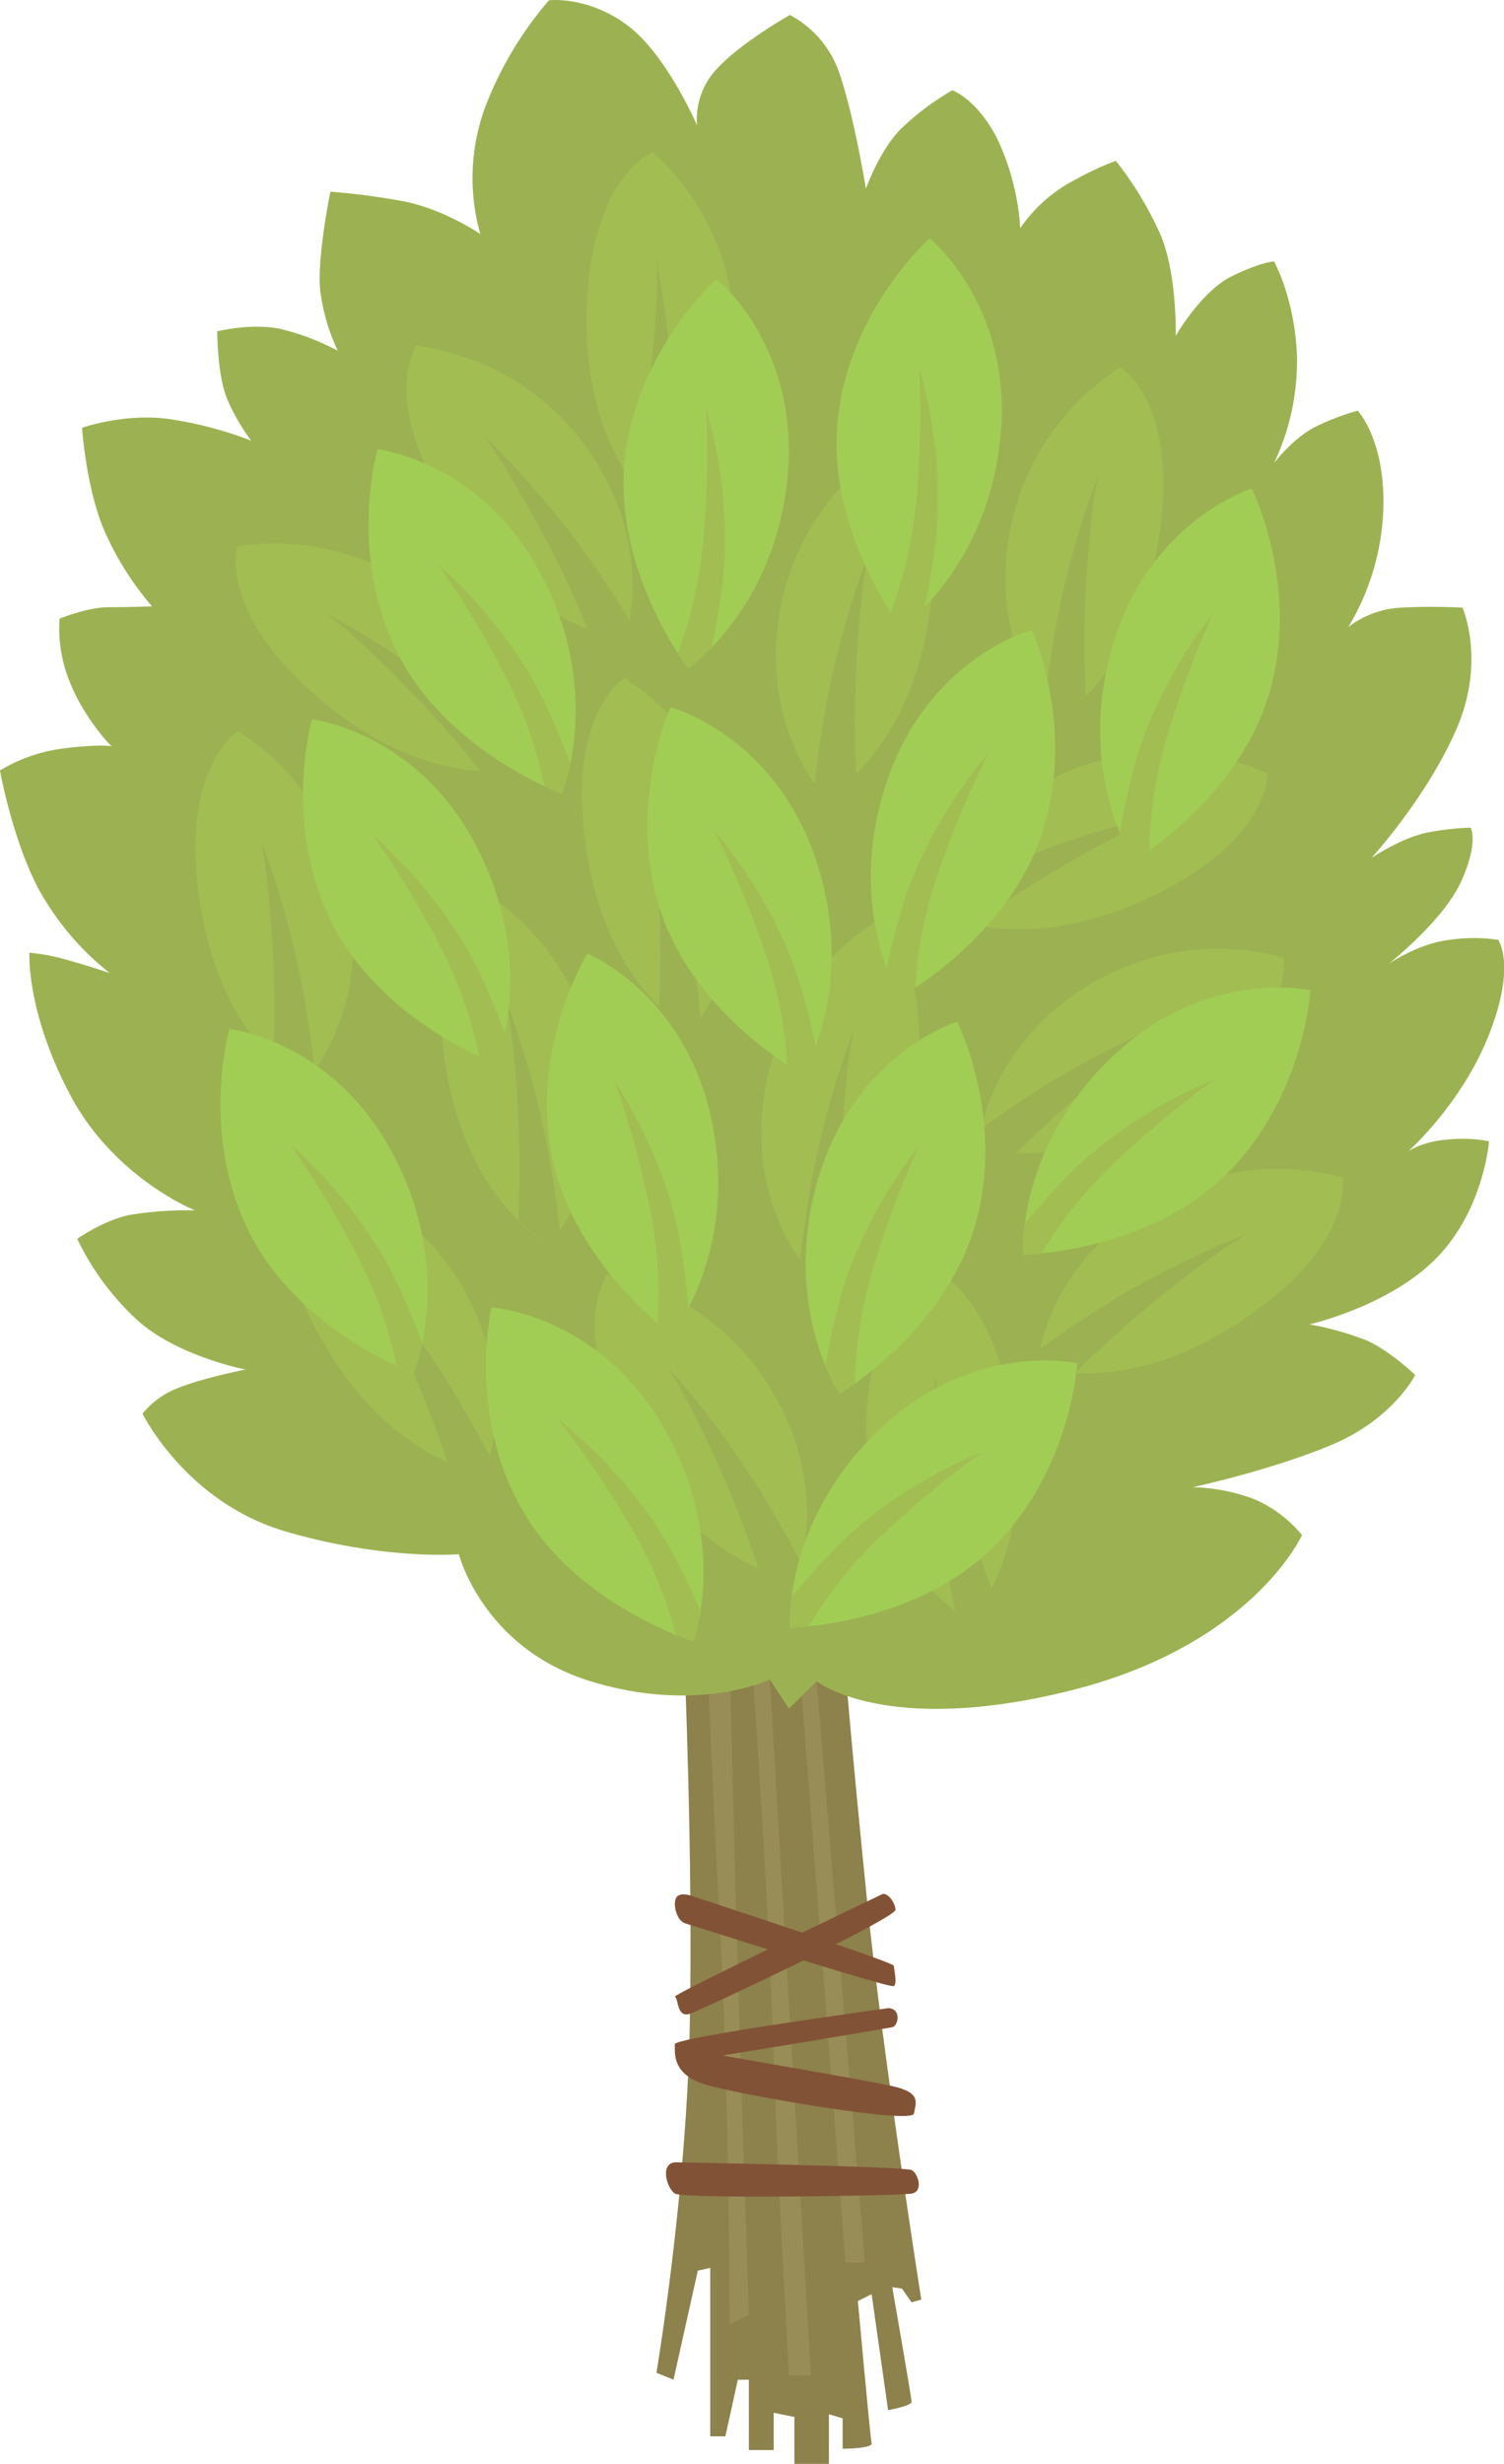 <svg xmlns="http://www.w3.org/2000/svg" viewBox="0 0 328.27 537.43"><title>Depositphotos_105026978_07</title><g id="Layer_2" data-name="Layer 2"><g id="Layer_1-2" data-name="Layer 1"><path d="M149.33,360.94s2,45.36,1.2,81.89-7.25,74.72-7.25,74.72l3.72,1.5,5.31-23.78,2.71-.6v36.73h3.31l2.71-12.34h2.41v15.35h5.42v-8.13l4.52.9v10.24h7.53V526.59l3,.9v6.62s6.62,0,6.32-1.21-3-31-3-31l3-1.5,3.6,25.29s5.12-.9,5.12-1.81-4.21-25-4.21-25l2.11.3,2.11,3,2.11-.6s-8.43-53.59-11.74-86.1-5.12-54.56-5.12-54.56Z" style="fill:#8d814c"/><path d="M154.13,352.88s.9,29.2,3,67.13,2.11,87,2.11,87l4.21-2.11s-2.41-70.45-3.31-108.08-1.35-44-1.35-44Z" style="fill:#998d57"/><path d="M163.46,352.88s4.21,59,5.12,88.51,3.61,76.77,3.61,76.77H177l-9.63-162.87Z" style="fill:#998d57"/><polygon points="173.69 352.88 184.53 493.47 188.75 493.47 177.01 351.68 173.69 352.88" style="fill:#998d57"/><path d="M151.54,413.73s-2.81-1.2-3.81,0-.2,5.22,1.91,5.82,44.66,14.25,45.46,13.65,0-3.61,0-4.42S151.54,413.73,151.54,413.73Z" style="fill:#825236"/><path d="M192.49,413.19s-46,22-45.19,22.33.37,4.73,3.31,3.71,45-20.88,44.85-22.69S193.59,412.67,192.49,413.19Z" style="fill:#825236"/><path d="M194,438s-46.89,6.42-46.73,7.89-1,6.52,6.8,8.82,45,8.71,45.41,6.3,1.71-4.56-4.76-6-37.54-6.68-37-6.69,35.86-5.89,37.07-6.16S196.83,438.28,194,438Z" style="fill:#825236"/><path d="M147.3,471.64c.07,0,50.31.9,51.71,1.7s2.61,4.62,0,5.12-49.94,1.2-51.71,0S144,472,147.3,471.64Z" style="fill:#825236"/><path d="M178.25,366.72s15,12,55.05,2.11,50.88-34,50.88-34A27.66,27.66,0,0,0,273.77,327a40.6,40.6,0,0,0-13.45-2.61s16.86-3.61,30.31-9.23,18.26-15.25,18.26-15.25-5.62-5.42-10.84-7.63a66.17,66.17,0,0,0-12.24-3.41s17.66-4,27.9-14.65S325,248.94,325,248.94a29.92,29.92,0,0,0-8.83-.4c-5.82.4-8.83,2.61-8.83,2.61s11.64-10.24,17.66-25.49S327,205,327,205a36.35,36.35,0,0,0-10.64,0c-6.82.8-13.25,5.22-13.25,5.22s12-9.43,15.86-18.06,2-11.64,2-11.64a59.34,59.34,0,0,0-9,1c-5.82,1-12.64,5.62-12.64,5.62s11.84-12.85,18.47-27.9,1.4-26.7,1.4-26.7a127.25,127.25,0,0,0-13.45,0,20.55,20.55,0,0,0-11.44,4.21,53.52,53.52,0,0,0,7.63-25.89c.4-15.05-5.62-21.28-5.62-21.28a52.9,52.9,0,0,0-9,3.41c-5,2.41-9.23,8-9.23,8a52,52,0,0,0,5-23.08c-.4-12.64-5-20.87-5-20.87s-2.61,0-9.23,3.21-12.24,13-12.24,13,.33-13.25-3.25-21.88a75.12,75.12,0,0,0-9.8-16.26s-3.41,1-10.24,4.82a32.75,32.75,0,0,0-10.64,9.83,54,54,0,0,0-4.82-19.07c-4.42-9-10-11-10-11a56.88,56.88,0,0,0-11.44,8.63c-4.62,4.82-7.43,12.85-7.43,12.85s-2.61-16.06-5.82-25.29A22.54,22.54,0,0,0,172.41,3.27S162,9.09,156.56,14.91a16.05,16.05,0,0,0-4.42,12.44S145.52,11.9,136.89,5.48,119.83.06,119.83.06a78.49,78.49,0,0,0-14,23.48,44.81,44.81,0,0,0-1,27.5s-8.23-5.62-17.26-7.23a151.8,151.8,0,0,0-15.46-2s-3,14.65-2.21,21.68a44,44,0,0,0,3.81,13,52.69,52.69,0,0,0-12.85-4.82c-6.22-1.2-13.45.6-13.45.6s0,9.63,2.21,14.85a43.56,43.56,0,0,0,5.22,9,84,84,0,0,0-17.26-4.62c-10-1.61-19.67,1.81-19.67,1.81s.8,12.44,4.62,21.88a66.47,66.47,0,0,0,10.64,17.06s-5.22.2-9.63.2S13,134.94,13,134.94a31,31,0,0,0,2.41,14.25c3.21,7.83,9.43,14.45,9.43,13.85s-5.4-.6-12.33.4A35.38,35.38,0,0,0,0,168.05s2.61,14.85,8.43,25.89a61.34,61.34,0,0,0,15.46,18.27s-5.42-1.81-9.83-3a42.22,42.22,0,0,0-7.63-1.4s-.8,12.64,8.83,30.91S42.55,264,42.55,264a77.82,77.82,0,0,0-14.25,1c-5.82,1.21-11.44,5.22-11.44,5.22a58.14,58.14,0,0,0,13.25,17.86c8.83,7.83,23.48,10.64,23.48,10.64s-9.23,1.81-14.65,4a18.58,18.58,0,0,0-7.83,5.62S40.55,327.62,62.22,334s37.93,5,37.93,5,5.22,20.47,28.7,27.7,39.17-.37,39.17-.37l4.16,6.37Z" style="fill:#9cb252"/><path d="M143.71,111.45c-.4-.6-16.06-12.24-15.66-42.55s14.45-35.73,14.45-35.73a54.47,54.47,0,0,1,17.86,40.54C160.17,99.61,143.71,111.45,143.71,111.45Z" style="fill:#a2be53"/><path d="M147,92.12a196,196,0,0,0-3.74-35.26s.8,4.62-1.21,23.48a228.05,228.05,0,0,1-4,24.8,39.83,39.83,0,0,0,5.66,6.31,26.56,26.56,0,0,0,2.92-2.6C146.88,105.26,147.08,99.9,147,92.12Z" style="fill:#9cb252"/><path d="M136.49,139c-.67-.27-20.17-.9-37.13-26s-8.51-37.59-8.51-37.59a54.47,54.47,0,0,1,37.8,23.11C143.26,119.93,136.49,139,136.49,139Z" style="fill:#a2be53"/><path d="M128.2,121.26A196,196,0,0,0,105,94.43s3.29,3.33,12.41,20a228.18,228.18,0,0,1,10.82,22.68,39.84,39.84,0,0,0,8.24,2,26.54,26.54,0,0,0,.92-3.8C135.56,132.15,132.67,127.63,128.2,121.26Z" style="fill:#9cb252"/><path d="M113.29,167.74c-.72-.07-19.64,4.71-42.87-14.76s-18.56-33.78-18.56-33.78A54.47,54.47,0,0,1,94.57,131C114.51,147.5,113.29,167.74,113.29,167.74Z" style="fill:#a2be53"/><path d="M100.41,152.94a195.93,195.93,0,0,0-29.69-19.39s4.08,2.29,17.44,15.77a228.18,228.18,0,0,1,16.66,18.81,39.79,39.79,0,0,0,8.46-.4,26.41,26.41,0,0,0-.17-3.91C110.49,161.38,106.46,157.83,100.41,152.94Z" style="fill:#9cb252"/><path d="M150.52,224.88c-.5-.53-17.87-9.4-22.51-39.36s8.31-37.63,8.31-37.63a54.47,54.47,0,0,1,24.35,37C164.78,210.46,150.52,224.88,150.52,224.88Z" style="fill:#a2be53"/><path d="M150.59,205.26A195.85,195.85,0,0,0,141,171.11s1.56,4.42,2.71,23.36a228.15,228.15,0,0,1,.13,25.13,39.63,39.63,0,0,0,6.62,5.28,26.49,26.49,0,0,0,2.45-3C152.61,218.25,151.92,212.92,150.59,205.26Z" style="fill:#9cb252"/><path d="M177.1,277.89c.5-.53,17.87-9.4,22.51-39.36s-8.31-37.63-8.31-37.63a54.47,54.47,0,0,0-24.35,37C162.84,263.48,177.1,277.89,177.1,277.89Z" style="fill:#a2be53"/><path d="M177,258.27a195.93,195.93,0,0,1,9.54-34.15s-1.56,4.42-2.71,23.36a227.92,227.92,0,0,0-.13,25.13,39.78,39.78,0,0,1-6.62,5.28,26.48,26.48,0,0,1-2.45-3C175,271.26,175.7,265.94,177,258.27Z" style="fill:#9cb252"/><path d="M180.27,174c.5-.53,17.87-9.41,22.51-39.36S194.46,97,194.46,97a54.47,54.47,0,0,0-24.35,37C166,159.62,180.27,174,180.27,174Z" style="fill:#a2be53"/><path d="M180.19,154.42a196,196,0,0,1,9.54-34.15s-1.56,4.42-2.71,23.36a227.94,227.94,0,0,0-.13,25.13,39.85,39.85,0,0,1-6.62,5.28,26.44,26.44,0,0,1-2.45-3.05C178.17,167.4,178.87,162.08,180.19,154.42Z" style="fill:#9cb252"/><path d="M230.37,157.07c.5-.53,17.87-9.4,22.51-39.36s-8.31-37.63-8.31-37.63a54.47,54.47,0,0,0-24.35,37C216.11,142.66,230.37,157.07,230.37,157.07Z" style="fill:#a2be53"/><path d="M230.3,137.45a195.88,195.88,0,0,1,9.54-34.15s-1.56,4.42-2.71,23.36a228.17,228.17,0,0,0-.13,25.13,39.62,39.62,0,0,1-6.62,5.28,26.43,26.43,0,0,1-2.45-3C228.28,150.44,229,145.12,230.3,137.45Z" style="fill:#9cb252"/><path d="M204.44,199c.71.13,17.65,9.8,45.26-2.71s26.94-27.56,26.94-27.56a54.47,54.47,0,0,0-44.31-.11C208.69,179.13,204.44,199,204.44,199Z" style="fill:#a2be53"/><path d="M220.82,188.15a195.94,195.94,0,0,1,33.8-10.71s-4.55,1.12-21,10.52a227.84,227.84,0,0,0-21.1,13.65,39.83,39.83,0,0,1-8-2.65,26.39,26.39,0,0,1,1.21-3.72C208.84,193.58,213.68,191.24,220.82,188.15Z" style="fill:#9cb252"/><path d="M213.54,250.09c.72,0,19,6.92,44.28-9.77s22.29-31.44,22.29-31.44a54.47,54.47,0,0,0-43.78,6.82C214.63,229.84,213.54,250.09,213.54,250.09Z" style="fill:#a2be53"/><path d="M228,236.85A195.92,195.92,0,0,1,259.73,221s-4.32,1.81-19.13,13.68a228.12,228.12,0,0,0-18.7,16.79,39.84,39.84,0,0,1-8.36-1.36,26.52,26.52,0,0,1,.61-3.86C217,244.08,221.45,241,228,236.85Z" style="fill:#9cb252"/><path d="M226.39,298.08c.72,0,19,6.92,44.28-9.77S293,256.87,293,256.87a54.47,54.47,0,0,0-43.78,6.82C227.48,277.83,226.39,298.08,226.39,298.08Z" style="fill:#a2be53"/><path d="M240.87,284.84A195.91,195.91,0,0,1,272.58,269s-4.32,1.81-19.13,13.68a228.27,228.27,0,0,0-18.7,16.79,39.84,39.84,0,0,1-8.36-1.36,26.35,26.35,0,0,1,.61-3.86C229.89,292.07,234.3,289,240.87,284.84Z" style="fill:#9cb252"/><path d="M211.74,353.47c.31-.65,14.1-14.45,9.28-44.38s-19.51-33.24-19.51-33.24a54.47,54.47,0,0,0-11.76,42.71C193.73,344.15,211.74,353.47,211.74,353.47Z" style="fill:#a2be53"/><path d="M205.62,334.83a195.89,195.89,0,0,1-1.45-35.43s-.12,4.68,4.62,23.06a228.32,228.32,0,0,0,7.62,23.95,39.77,39.77,0,0,1-4.67,7.07,26.51,26.51,0,0,1-3.27-2.15C207.71,347.8,206.72,342.53,205.62,334.83Z" style="fill:#9cb252"/><path d="M66.21,236.49c-.5-.53-17.87-9.41-22.51-39.36S52,159.5,52,159.5a54.47,54.47,0,0,1,24.35,37C80.47,222.08,66.21,236.49,66.21,236.49Z" style="fill:#a2be53"/><path d="M66.28,216.87a195.88,195.88,0,0,0-9.54-34.15s1.56,4.42,2.71,23.36a227.92,227.92,0,0,1,.13,25.13,39.78,39.78,0,0,0,6.62,5.28,26.47,26.47,0,0,0,2.45-3C68.3,229.86,67.61,224.53,66.28,216.87Z" style="fill:#9cb252"/><path d="M119.71,271.45c-.5-.53-17.87-9.41-22.51-39.36s8.31-37.63,8.31-37.63a54.47,54.47,0,0,1,24.35,37C134,257,119.71,271.45,119.71,271.45Z" style="fill:#a2be53"/><path d="M119.78,251.83a195.94,195.94,0,0,0-9.54-34.15S111.8,222.1,113,241a228.13,228.13,0,0,1,.13,25.13,39.89,39.89,0,0,0,6.63,5.28,26.59,26.59,0,0,0,2.45-3.05C121.8,264.82,121.11,259.49,119.78,251.83Z" style="fill:#9cb252"/><path d="M105.69,321.37c-.65-.31-20.06-2.34-35.17-28.62s-5.79-38.1-5.79-38.1a54.46,54.46,0,0,1,36,25.77C113.81,302.79,105.69,321.37,105.69,321.37Z" style="fill:#a2be53"/><path d="M98.7,303A195.91,195.91,0,0,0,77.5,274.61s3,3.56,10.94,20.82a228.41,228.41,0,0,1,9.17,23.4,39.87,39.87,0,0,0,8.08,2.54,26.39,26.39,0,0,0,1.19-3.73C105.25,314.43,102.69,309.72,98.7,303Z" style="fill:#9cb252"/><path d="M173.62,344.61c-.65-.31-20.06-2.34-35.17-28.62s-5.79-38.1-5.79-38.1a54.47,54.47,0,0,1,36,25.77C181.73,326,173.62,344.61,173.62,344.61Z" style="fill:#a2be53"/><path d="M166.62,326.28a195.89,195.89,0,0,0-21.19-28.43s3,3.56,10.94,20.81a228.44,228.44,0,0,1,9.16,23.4,39.75,39.75,0,0,0,8.08,2.54,26.4,26.4,0,0,0,1.19-3.73C173.18,337.68,170.62,333,166.62,326.28Z" style="fill:#9cb252"/><path d="M202.9,52s-17.66,15.66-20.07,39.74,13.85,45.16,13.85,45.16S215.54,124,218.35,95.33,202.9,52,202.9,52Z" style="fill:#a1cd55"/><path d="M200.62,80.28a208.35,208.35,0,0,1-.8,30.51,92.54,92.54,0,0,1-5.42,22.77c1.36,2.13,2.28,3.32,2.28,3.32a37.48,37.48,0,0,0,5.11-4.51c.8-3.54,1.6-7.94,2.31-13.35C206.71,99.15,200.62,80.28,200.62,80.28Z" style="fill:#a2be53"/><path d="M156.41,60.85s-17.66,15.66-20.07,39.74,13.85,45.16,13.85,45.16,18.87-12.85,21.68-41.55S156.41,60.85,156.41,60.85Z" style="fill:#a1cd55"/><path d="M154.13,89.15a208.19,208.19,0,0,1-.8,30.51,92.47,92.47,0,0,1-5.42,22.77c1.36,2.13,2.28,3.32,2.28,3.32a37.41,37.41,0,0,0,5.11-4.51c.8-3.54,1.6-7.94,2.31-13.35C160.22,108,154.13,89.15,154.13,89.15Z" style="fill:#a2be53"/><path d="M82.42,98s-6.55,22.67,4.29,44.32,35.85,30.76,35.85,30.76,9.08-20.94-3.9-46.7S82.42,98,82.42,98Z" style="fill:#a1cd55"/><path d="M95.62,123.14a208.42,208.42,0,0,1,15.63,26.21,92.54,92.54,0,0,1,7.6,22.14c2.29,1.07,3.7,1.59,3.7,1.59a37.44,37.44,0,0,0,1.91-6.55c-1.22-3.41-2.89-7.56-5.18-12.52C110.86,135.82,95.62,123.14,95.62,123.14Z" style="fill:#a2be53"/><path d="M68.11,156.92s-6.55,22.67,4.29,44.32S108.25,232,108.25,232s9.08-20.94-3.9-46.7S68.11,156.92,68.11,156.92Z" style="fill:#a1cd55"/><path d="M81.32,182.06A208.41,208.41,0,0,1,97,208.27a92.55,92.55,0,0,1,7.6,22.14c2.29,1.07,3.7,1.59,3.7,1.59a37.39,37.39,0,0,0,1.91-6.55c-1.22-3.42-2.89-7.56-5.18-12.52C96.56,194.74,81.32,182.06,81.32,182.06Z" style="fill:#a2be53"/><path d="M50.09,224.42s-6.55,22.67,4.29,44.32S90.23,299.5,90.23,299.5s9.07-20.94-3.9-46.7S50.09,224.42,50.09,224.42Z" style="fill:#a1cd55"/><path d="M63.3,249.56a208.34,208.34,0,0,1,15.63,26.21,92.55,92.55,0,0,1,7.6,22.14c2.29,1.07,3.7,1.59,3.7,1.59a37.44,37.44,0,0,0,1.91-6.55c-1.22-3.41-2.89-7.56-5.18-12.52C78.54,262.24,63.3,249.56,63.3,249.56Z" style="fill:#a2be53"/><path d="M128.21,208s-12.42,20.07-7.81,43.83,26.24,39.28,26.24,39.28,14.38-17.72,8.83-46S128.21,208,128.21,208Z" style="fill:#a1cd55"/><path d="M134.15,235.77a208.33,208.33,0,0,1,8,29.45,92.58,92.58,0,0,1,1.35,23.37c1.92,1.65,3.14,2.53,3.14,2.53a37.43,37.43,0,0,0,3.6-5.79c-.25-3.62-.75-8.06-1.62-13.45C145.41,252.09,134.15,235.77,134.15,235.77Z" style="fill:#a2be53"/><path d="M107.26,285.2s-5.34,23,6.65,44S151.35,358,151.35,358s7.94-21.4-6.38-46.43S107.26,285.2,107.26,285.2Z" style="fill:#a1cd55"/><path d="M121.78,309.6a208.27,208.27,0,0,1,17,25.34,92.45,92.45,0,0,1,8.77,21.7c2.35.95,3.78,1.39,3.78,1.39a37.43,37.43,0,0,0,1.55-6.64c-1.4-3.34-3.29-7.4-5.84-12.22C137.68,321.45,121.78,309.6,121.78,309.6Z" style="fill:#a2be53"/><path d="M146.36,154.27s-9.76,21.49-2.16,44.47,31,35.62,31,35.62,12-19.41,2.9-46.77S146.36,154.27,146.36,154.27Z" style="fill:#a1cd55"/><path d="M155.79,181.05a208.28,208.28,0,0,1,11.68,28.2,92.56,92.56,0,0,1,4.32,23c2.11,1.39,3.43,2.11,3.43,2.11a37.47,37.47,0,0,0,2.83-6.21c-.71-3.56-1.77-7.9-3.32-13.13C169,195.81,155.79,181.05,155.79,181.05Z" style="fill:#a2be53"/><path d="M225.23,137.4s9.76,21.49,2.16,44.47-31,35.62-31,35.62-12-19.41-2.9-46.77S225.23,137.4,225.23,137.4Z" style="fill:#a1cd55"/><path d="M215.8,164.18a208.31,208.31,0,0,0-11.68,28.2,92.47,92.47,0,0,0-4.32,23c-2.11,1.39-3.44,2.11-3.44,2.11a37.43,37.43,0,0,1-2.83-6.21c.71-3.55,1.76-7.9,3.32-13.13C202.55,178.93,215.8,164.18,215.8,164.18Z" style="fill:#a2be53"/><path d="M273.19,106.57s10.61,21.09,3.92,44.35-29.59,36.82-29.59,36.82-12.77-18.92-4.74-46.62S273.19,106.57,273.19,106.57Z" style="fill:#a1cd55"/><path d="M264.83,133.7a208.22,208.22,0,0,0-10.56,28.64,92.52,92.52,0,0,0-3.4,23.16c-2.06,1.47-3.35,2.24-3.35,2.24a37.46,37.46,0,0,1-3.08-6.09c.57-3.58,1.45-8,2.8-13.25C252.18,149,264.83,133.7,264.83,133.7Z" style="fill:#a2be53"/><path d="M208.92,222.86s10.61,21.08,3.92,44.35S183.25,304,183.25,304s-12.77-18.92-4.74-46.62S208.92,222.86,208.92,222.86Z" style="fill:#a1cd55"/><path d="M200.55,250A208.23,208.23,0,0,0,190,278.63a92.53,92.53,0,0,0-3.4,23.16c-2.06,1.47-3.35,2.24-3.35,2.24a37.36,37.36,0,0,1-3.08-6.09c.57-3.58,1.45-8,2.8-13.25C187.9,265.26,200.55,250,200.55,250Z" style="fill:#a2be53"/><path d="M235.12,297.36s-1.29,23.57-18.66,40.42-44,17.22-44,17.22-1.66-22.76,19.08-42.81S235.12,297.36,235.12,297.36Z" style="fill:#a1cd55"/><path d="M214.36,316.74A208.21,208.21,0,0,0,191,336.33a92.5,92.5,0,0,0-14.47,18.4c-2.52.26-4,.28-4,.28a37.46,37.46,0,0,1,.36-6.81c2.28-2.82,5.22-6.19,9-10.11C195.8,323.69,214.36,316.74,214.36,316.74Z" style="fill:#a2be53"/><path d="M286,216s-1.29,23.57-18.66,40.42-44,17.22-44,17.22-1.66-22.76,19.08-42.8S286,216,286,216Z" style="fill:#a1cd55"/><path d="M265.22,235.42A208.34,208.34,0,0,0,241.82,255a92.49,92.49,0,0,0-14.47,18.4c-2.52.26-4,.28-4,.28a37.34,37.34,0,0,1,.36-6.81c2.28-2.82,5.22-6.19,9-10.11C246.65,242.37,265.22,235.42,265.22,235.42Z" style="fill:#a2be53"/></g></g></svg>